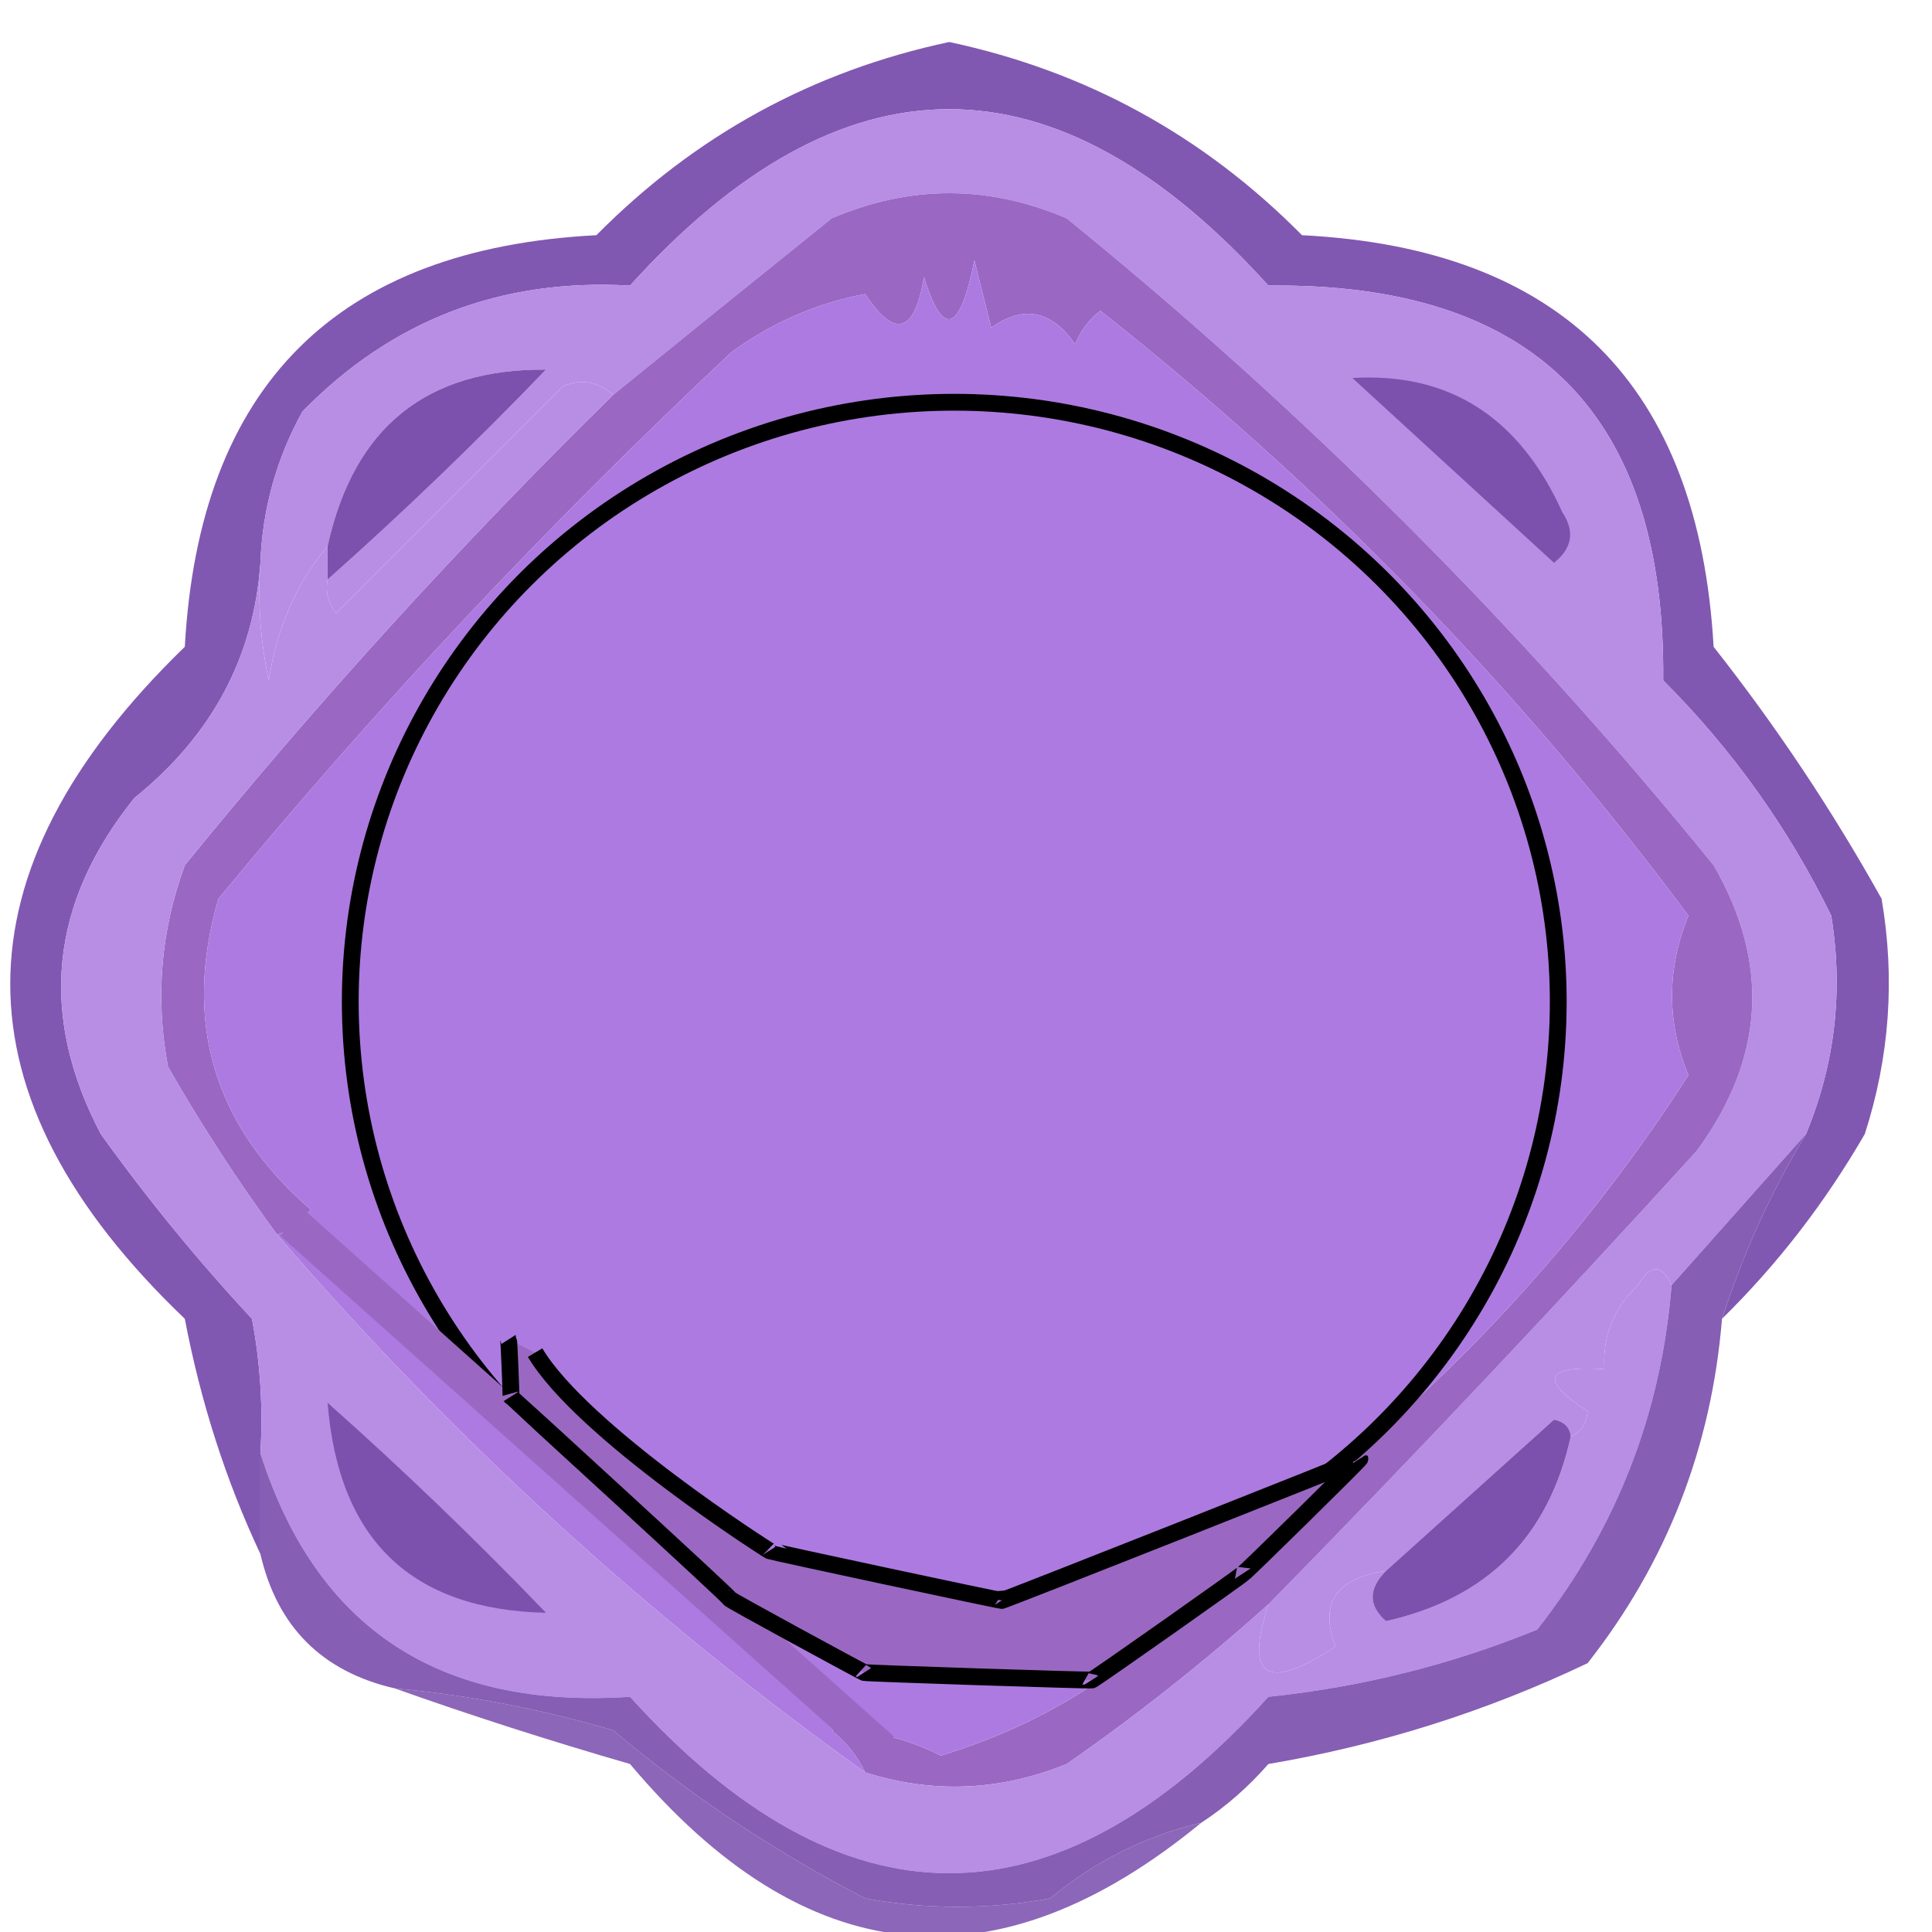 <svg width="115" height="115" xmlns="http://www.w3.org/2000/svg" clip-rule="evenodd" version="1.1">
  <g>
    <title>Layer 1</title>
    <g id="svg_1">
      <path id="svg_2" opacity="0.955"
        d="m102.5,78.5c1.26,-3.903 2.927,-7.57 5,-11c1.731,-4.182 2.231,-8.516 1.5,-13c-2.557,-5.223 -5.891,-9.89 -10,-14c0.152,-15.848 -7.681,-23.681 -23.5,-23.5c-12.667,-14 -25.333,-14 -38,0c-7.687,-0.44 -14.187,2.06 -19.5,7.5c-1.549,2.812 -2.382,5.812 -2.5,9c-0.388,5.615 -2.888,10.282 -7.5,14c-5.047,6.268 -5.713,12.935 -2,20c2.761,3.85 5.761,7.517 9,11c0.497,2.646 0.664,5.313 0.5,8c0,2 0,4 0,6c-2.053,-4.363 -3.553,-9.03 -4.5,-14c-13.853,-13.24 -13.853,-26.573 0,-40c0.865,-15.532 9.032,-23.698 24.5,-24.5c5.867,-5.933 12.867,-9.766 21,-11.5c8.133,1.734 15.133,5.567 21,11.5c15.448,0.781 23.615,8.948 24.5,24.5c3.726,4.728 7.059,9.728 10,15c0.81,4.757 0.476,9.424 -1,14c-2.37,4.097 -5.203,7.763 -8.5,11z"
        fill="#7c51ae" />
    </g>
    <g id="svg_3">
      <path id="svg_4"
        d="m107.5,67.5c-2.667,3 -5.333,6 -8,9c-0.577,-1.273 -1.244,-1.273 -2,0c-1.45,1.35 -2.117,3.017 -2,5c-3.556,-0.225 -3.889,0.608 -1,2.5c-0.07,0.765 -0.403,1.265 -1,1.5c-0.06,-0.543 -0.393,-0.876 -1,-1c-3.328,2.994 -6.661,5.994 -10,9c-2.987,0.448 -3.987,1.948 -3,4.5c-4.099,2.711 -5.432,1.877 -4,-2.5c8.661,-8.829 17.161,-17.828 25.5,-27c4.039,-5.498 4.372,-11.165 1,-17c-11.5,-14.167 -24.333,-27 -38.5,-38.5c-4.667,-2 -9.333,-2 -14,0c-4.364,3.508 -8.697,7.008 -13,10.5c-0.923,-0.803 -1.923,-0.97 -3,-0.5c-4.527,4.527 -9.027,9.027 -13.5,13.5c-0.464,-0.594 -0.631,-1.261 -0.5,-2c4.465,-3.963 8.798,-8.13 13,-12.5c-7.114,-0.061 -11.448,3.439 -13,10.5c-1.872,2.256 -3.039,4.923 -3.5,8c-0.497,-2.31 -0.663,-4.643 -0.5,-7c0.118,-3.188 0.951,-6.188 2.5,-9c5.313,-5.44 11.813,-7.94 19.5,-7.5c12.667,-14 25.333,-14 38,0c15.819,-0.181 23.652,7.652 23.5,23.5c4.109,4.11 7.443,8.777 10,14c0.731,4.484 0.231,8.818 -1.5,13z"
        fill="#b88de4" />
    </g>
    <g id="svg_5">
      <path id="svg_6"
        d="m75.5,95.5c-3.788,3.399 -7.788,6.566 -12,9.5c-3.978,1.612 -7.979,1.779 -12,0.5c-0.453,-0.958 -1.119,-1.792 -2,-2.5c2.235,-0.067 4.402,0.433 6.5,1.5c6.652,-2.014 12.152,-5.681 16.5,-11c2.973,-1.31 5.306,-3.31 7,-6c8.273,-6.769 15.273,-14.602 21,-23.5c-1.299,-3.135 -1.299,-6.301 0,-9.5c-10.086,-13.542 -21.753,-25.542 -35,-36c-0.692,0.525 -1.192,1.192 -1.5,2c-1.396,-2.027 -3.062,-2.36 -5,-1c-0.333,-1.333 -0.667,-2.667 -1,-4c-0.866,4.306 -1.866,4.64 -3,1c-0.57,3.344 -1.736,3.677 -3.5,1c-2.952,0.568 -5.619,1.734 -8,3.5c-10.963,10.289 -21.129,21.123 -30.5,32.5c-2.129,7.313 -0.296,13.48 5.5,18.5c-0.544,0.717 -1.211,1.217 -2,1.5c-2.337,-3.181 -4.504,-6.514 -6.5,-10c-0.767,-4.093 -0.434,-8.094 1,-12c7.968,-9.802 16.468,-19.136 25.5,-28c4.303,-3.492 8.636,-6.992 13,-10.5c4.667,-2 9.333,-2 14,0c14.167,11.5 27,24.333 38.5,38.5c3.372,5.835 3.039,11.502 -1,17c-8.339,9.171 -16.839,18.172 -25.5,27z"
        fill="#9a68c2" />
    </g>
    <g id="svg_7">
      <path id="svg_8"
        d="m79.5,87.5c-0.157,-1.373 0.01,-2.707 0.5,-4c3.424,-3.326 6.257,-7.16 8.5,-11.5c-0.194,-1.903 -0.194,-3.737 0,-5.5c1.771,-1.488 3.104,-3.321 4,-5.5c-2.667,-1.333 -2.667,-2.667 0,-4c-0.948,-0.483 -1.948,-0.649 -3,-0.5c0.432,-3.377 -0.234,-6.377 -2,-9c-4.654,-5.672 -9.988,-11.172 -16,-16.5c-11.13,-4.217 -21.796,-3.884 -32,1c0.333,0.333 0.667,0.667 1,1c-3.338,1.516 -6.172,3.683 -8.5,6.5c-0.333,1.333 -0.667,2.667 -1,4c-0.317,-1.801 -0.984,-2.134 -2,-1c-1.466,4.755 -3.3,9.255 -5.5,13.5c0.265,4.205 0.265,8.705 0,13.5c0.825,0.886 1.825,1.219 3,1c1.468,3.729 3.135,7.396 5,11c-0.928,1.268 -1.095,2.601 -0.5,4c9.016,9.179 20.016,13.512 33,13c2.506,-2.364 5.339,-4.03 8.5,-5c-4.348,5.319 -9.848,8.986 -16.5,11c-2.098,-1.067 -4.265,-1.567 -6.5,-1.5c0.88,0.708 1.547,1.542 2,2.5c-12.871,-9.198 -24.538,-19.864 -35,-32c0.789,-0.283 1.456,-0.783 2,-1.5c-5.796,-5.02 -7.629,-11.187 -5.5,-18.5c9.371,-11.377 19.537,-22.211 30.5,-32.5c2.381,-1.766 5.048,-2.932 8,-3.5c1.764,2.677 2.93,2.344 3.5,-1c1.134,3.64 2.134,3.307 3,-1c0.333,1.333 0.667,2.667 1,4c1.938,-1.36 3.604,-1.027 5,1c0.308,-0.808 0.808,-1.475 1.5,-2c13.247,10.458 24.914,22.458 35,36c-1.299,3.199 -1.299,6.365 0,9.5c-5.727,8.898 -12.727,16.731 -21,23.5z"
        fill="#ad7ae1" />
    </g>
    <g id="svg_9">
      <path id="svg_10"
        d="m19.5,34.5c0,-0.667 0,-1.333 0,-2c1.552,-7.061 5.886,-10.561 13,-10.5c-4.202,4.37 -8.536,8.537 -13,12.5z"
        fill="#7c51ae" />
    </g>
    <g id="svg_11">
      <path id="svg_12"
        d="m80.5,22.5c5.768,-0.342 9.935,2.325 12.5,8c0.749,1.135 0.583,2.135 -0.5,3c-4.02,-3.689 -8.02,-7.355 -12,-11z"
        fill="#7c51ae" />
    </g>
    <g id="svg_29">
      <path id="svg_30"
        d="m36.5,23.5c-9.032,8.864 -17.532,18.198 -25.5,28c-1.434,3.906 -1.767,7.907 -1,12c1.996,3.486 4.163,6.819 6.5,10c10.463,12.136 22.129,22.802 35,32c4.021,1.279 8.021,1.112 12,-0.5c4.212,-2.934 8.212,-6.101 12,-9.5c-1.432,4.377 -0.099,5.211 4,2.5c-0.987,-2.552 0.013,-4.052 3,-4.5c-1.062,1.075 -1.062,2.075 0,3c6.019,-1.352 9.686,-5.019 11,-11c0.597,-0.235 0.93,-0.735 1,-1.5c-2.889,-1.892 -2.556,-2.725 1,-2.5c-0.117,-1.984 0.55,-3.65 2,-5c0.756,-1.273 1.423,-1.273 2,0c-0.62,7.656 -3.286,14.489 -8,20.5c-5.128,2.093 -10.462,3.426 -16,4c-12.667,14 -25.333,14 -38,0c-11.354,0.753 -18.687,-4.081 -22,-14.5c0.164,-2.687 -0.003,-5.354 -0.5,-8c-3.239,-3.483 -6.239,-7.15 -9,-11c-3.713,-7.065 -3.047,-13.732 2,-20c4.612,-3.718 7.112,-8.385 7.5,-14c-0.163,2.357 0.003,4.69 0.5,7c0.461,-3.077 1.628,-5.744 3.5,-8c0,0.667 0,1.333 0,2c-0.131,0.739 0.036,1.406 0.5,2c4.473,-4.473 8.973,-8.973 13.5,-13.5c1.077,-0.47 2.077,-0.303 3,0.5z"
        fill="#b88de4" />
    </g>
    <g id="svg_39">
      <path id="svg_40"
        d="m93.5,85.5c-1.314,5.981 -4.981,9.648 -11,11c-1.062,-0.925 -1.062,-1.925 0,-3c3.339,-3.006 6.672,-6.006 10,-9c0.607,0.124 0.94,0.457 1,1z"
        fill="#7c51ae" />
    </g>
    <g id="svg_41">
      <path id="svg_42" d="m19.5,83.5c4.465,3.963 8.798,8.13 13,12.5c-8.017,-0.181 -12.35,-4.348 -13,-12.5z"
        fill="#7c51ae" />
    </g>
    <g id="svg_43">
      <path id="svg_44" opacity="0.878"
        d="m23.5,100.5c4.412,0.402 8.746,1.235 13,2.5c4.603,3.876 9.603,7.209 15,10c3.667,0.667 7.333,0.667 11,0c2.7,-2.225 5.7,-3.725 9,-4.5c-12.242,10.057 -23.575,8.891 -34,-3.5c-4.831,-1.398 -9.498,-2.898 -14,-4.5z"
        fill="#7c51ae" />
    </g>
    <g id="svg_45">
      <path id="svg_46" opacity="0.918"
        d="m107.5,67.5c-2.073,3.43 -3.74,7.097 -5,11c-0.628,7.68 -3.295,14.513 -8,20.5c-6.035,2.876 -12.368,4.876 -19,6c-1.205,1.376 -2.538,2.542 -4,3.5c-3.3,0.775 -6.3,2.275 -9,4.5c-3.667,0.667 -7.333,0.667 -11,0c-5.397,-2.791 -10.397,-6.124 -15,-10c-4.254,-1.265 -8.588,-2.098 -13,-2.5c-4.333,-1 -7,-3.667 -8,-8c0,-2 0,-4 0,-6c3.313,10.419 10.646,15.253 22,14.5c12.667,14 25.333,14 38,0c5.538,-0.574 10.872,-1.907 16,-4c4.714,-6.011 7.38,-12.844 8,-20.5c2.667,-3 5.333,-6 8,-9z"
        fill="#7c51ae" />
    </g>
    <ellipse stroke="null" ry="35.679" rx="35.952" id="svg_17" cy="59.623" cx="56.801" fill="#ad7ae1" />
    <rect transform="rotate(41.771 34.947 88.463)" id="svg_19" height="2.101" width="47.123" y="87.413"
      x="11.386" fill="#9a68c2" />
    <path stroke="null" id="svg_20"
      d="m31.851,80.514c2.823,4.735 13.975,11.836 13.946,11.792c0.028,0.044 13.862,3.004 13.833,2.959c0.028,0.044 21.343,-8.389 21.315,-8.434c0.028,0.044 -6.888,6.85 -6.917,6.806c0.028,0.044 -9.006,6.407 -9.034,6.362c0.028,0.044 -13.523,-0.399 -13.551,-0.444c0.028,0.044 -8.159,-4.394 -8.018,-4.394c0.141,0 -12.987,-11.984 -13.015,-12.029c0.028,0.044 -0.113,-3.359 -0.141,-3.403"
      opacity="NaN" fill="#9a68c2" />
  </g>

</svg>
